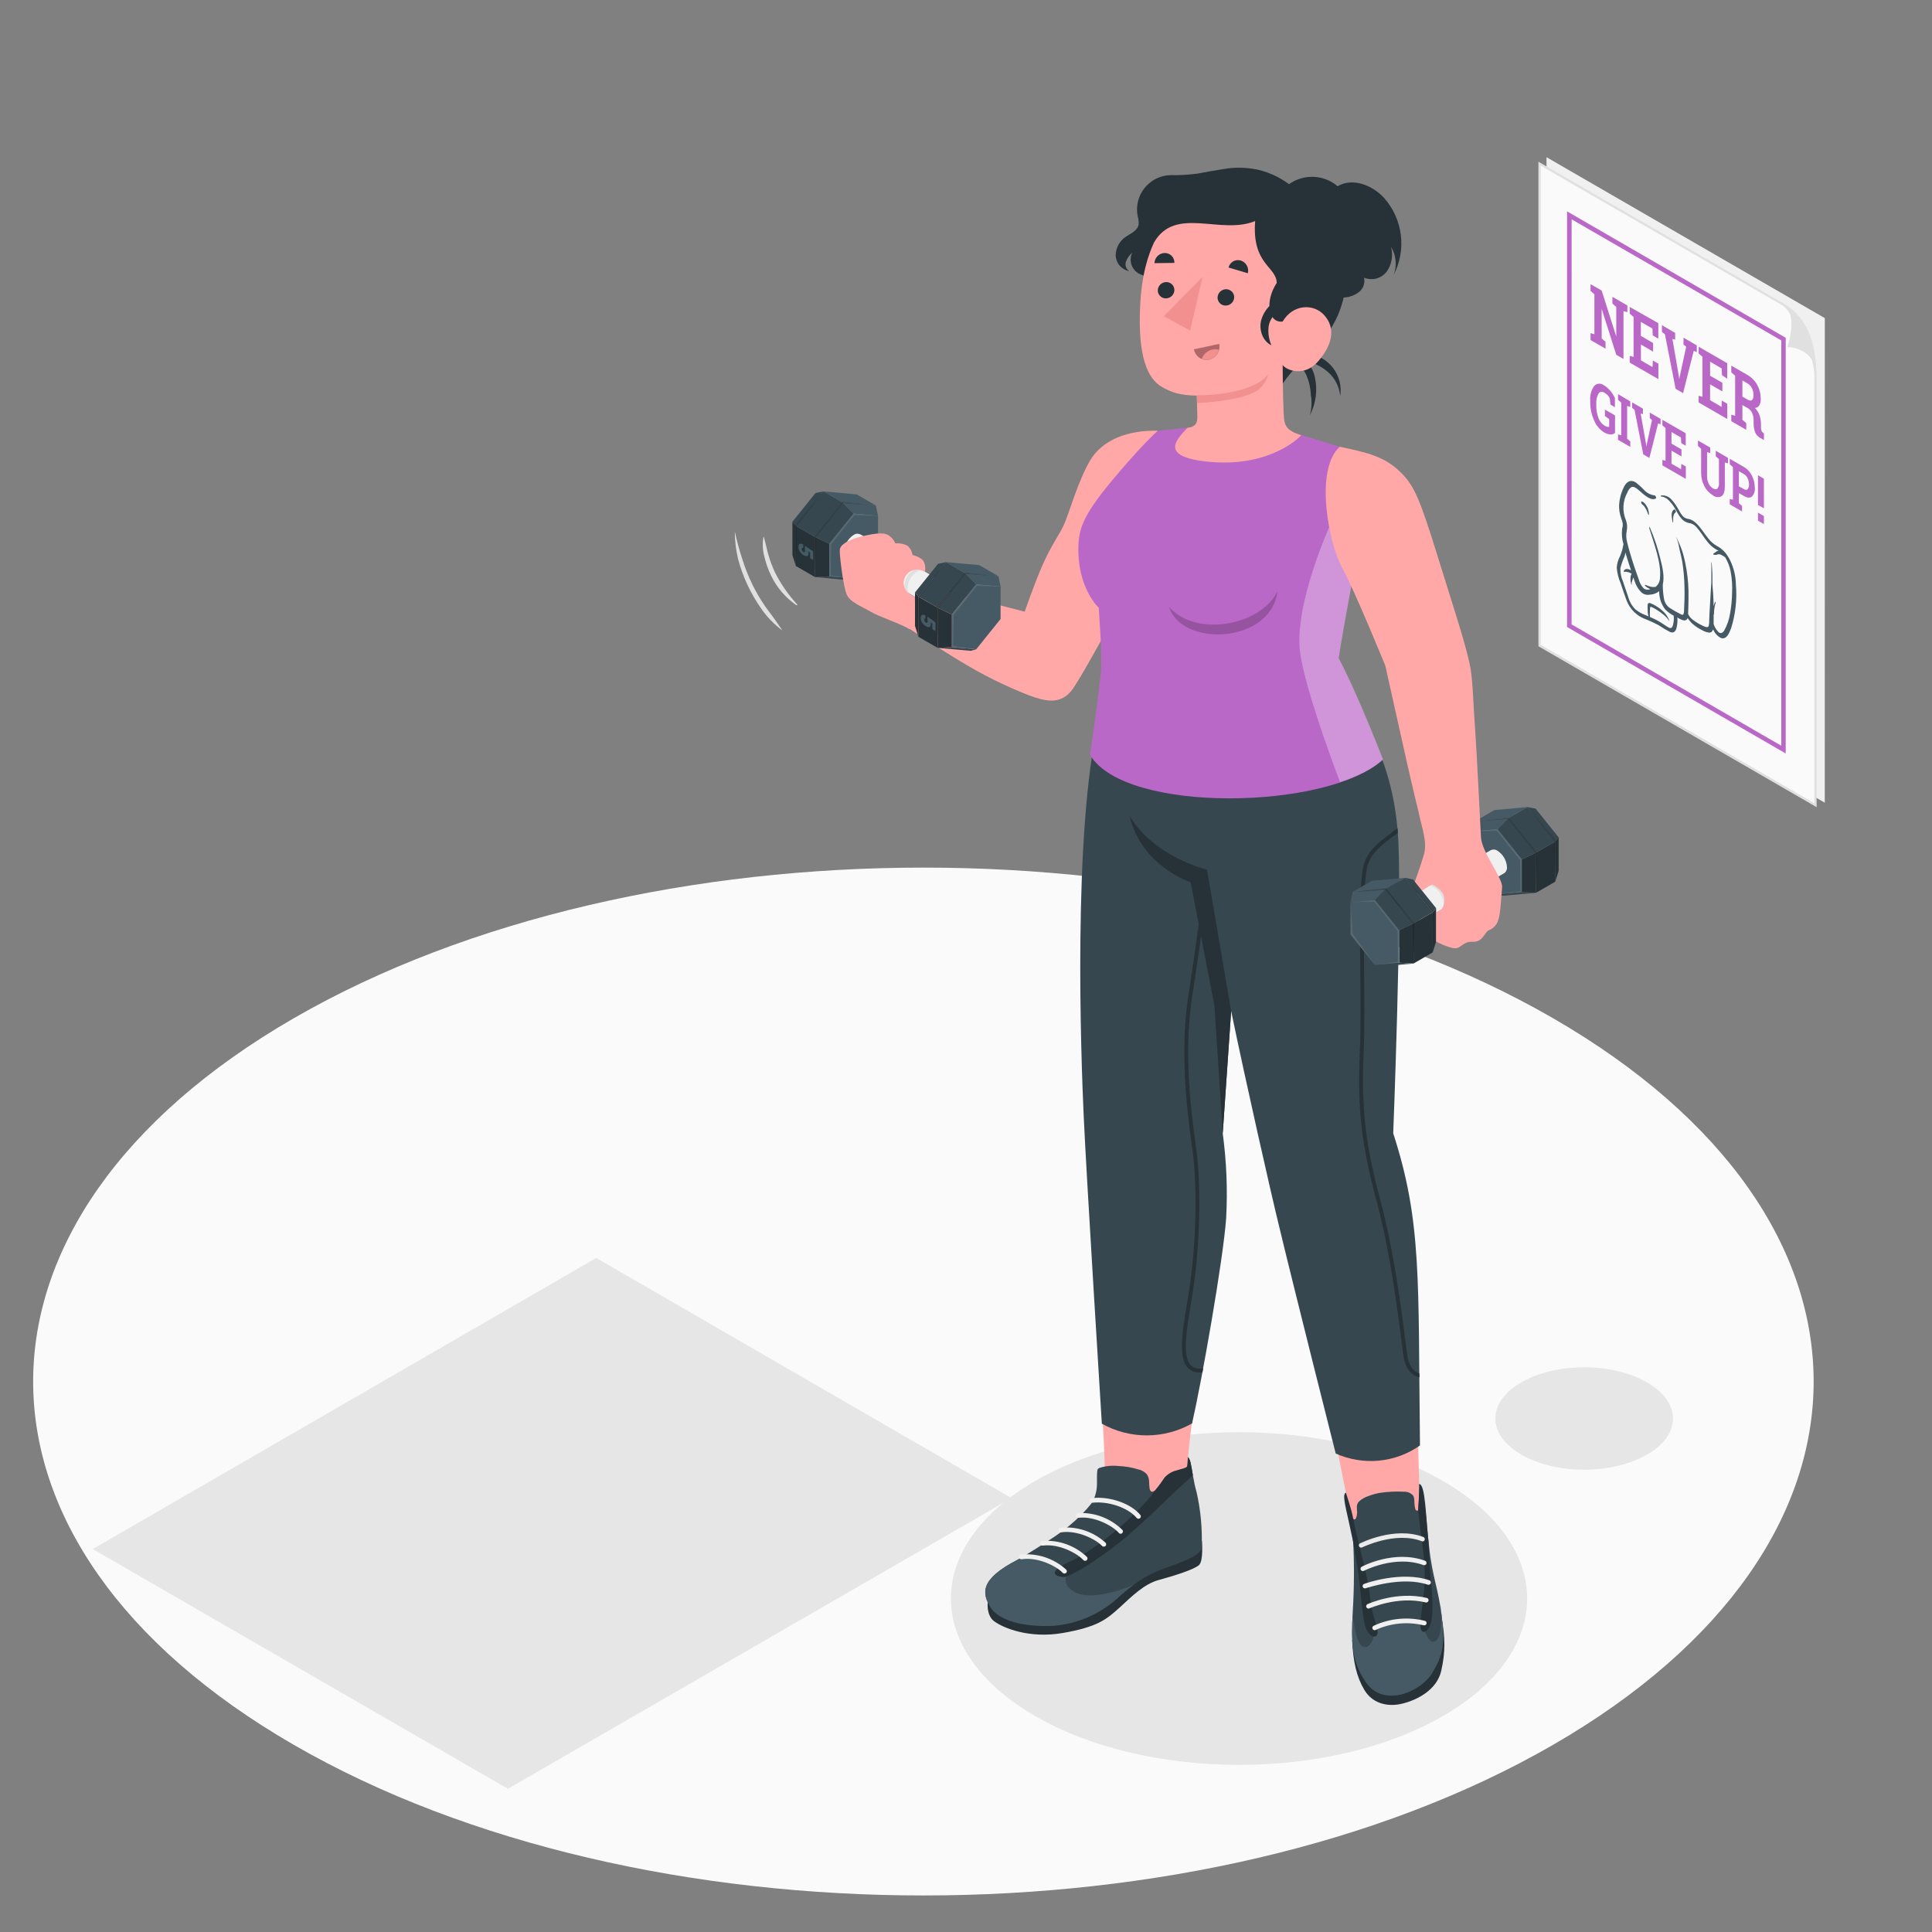 <svg width="88" height="88" viewBox="0 0 88 88" fill="none" xmlns="http://www.w3.org/2000/svg">
<rect x="0" y="0" width="88" height="88" fill="#808080" stroke="none"/>
<path d="M13.39 79.48C-2.45 70.338 -2.45 55.516 13.39 46.374C29.23 37.233 54.896 37.233 70.731 46.374C86.566 55.516 86.571 70.338 70.731 79.48C54.891 88.621 29.225 88.621 13.39 79.48Z" fill="#FAFAFA"/>
<path d="M70.442 7.16L83.118 14.49L83.116 36.562L70.442 29.23V7.16Z" fill="#F0F0F0"/>
<path d="M82.693 17.15C82.693 16.02 81.637 14.115 81.204 13.866L70.117 7.456V29.406L82.686 36.677L82.693 17.15Z" fill="#FAFAFA"/>
<path d="M81.337 34.32L71.377 28.559V9.627L81.337 15.387V34.32ZM71.584 28.441L81.136 33.968V15.507L71.586 9.99L71.584 28.441Z" fill="#BA68C8"/>
<path d="M70.176 7.545L81.18 13.904C81.555 14.12 82.642 15.965 82.642 17.142V36.585L70.178 29.369V7.545M70.073 7.369V29.436L82.745 36.766V17.149C82.745 15.982 81.66 14.069 81.229 13.819L70.071 7.364L70.073 7.369Z" fill="#E0E0E0"/>
<path d="M81.231 13.819C81.935 14.384 81.407 15.81 81.407 15.81C81.407 15.81 82.741 15.775 82.741 17.235C82.746 15.211 82.058 14.298 81.231 13.819Z" fill="#E0E0E0"/>
<path d="M73.443 13.52V13.826L73.619 13.981V15.329L72.954 13.235L72.623 13.045L72.447 12.943V13.251L72.623 13.404V15.224L72.447 15.175V15.488L73.13 15.882V15.569L72.954 15.416V14.066L73.619 16.16L73.948 16.35V14.171L74.124 14.221V13.914L73.948 13.812L73.443 13.52ZM75.27 16.72L74.742 16.414V15.692L75.296 16.016V15.622L74.738 15.3V14.661L75.266 14.965L75.28 15.277L75.534 15.425V14.72L74.407 14.08L74.231 13.978V14.284L74.407 14.439V16.259L74.231 16.209V16.516L75.537 17.269V16.565L75.286 16.421L75.27 16.72ZM76.678 15.688L76.803 15.796L76.509 17.151L76.49 17.276L76.468 17.125L76.176 15.433L76.301 15.472V15.164L75.699 14.812V15.118L75.835 15.226L76.322 17.711L76.662 17.906L77.148 15.982L77.287 16.035V15.732L76.683 15.38L76.678 15.688ZM78.42 18.536L77.892 18.228V17.507L78.452 17.829V17.436L77.892 17.114V16.475L78.42 16.781L78.436 17.093L78.672 17.248V16.544L77.546 15.893L77.37 15.791V16.099L77.546 16.252V18.075L77.37 18.026V18.33L78.674 19.084V18.39L78.422 18.244L78.42 18.536ZM80.303 19.712C80.27 19.687 80.245 19.654 80.231 19.615C80.216 19.569 80.209 19.521 80.21 19.473V19.344C80.212 19.202 80.19 19.06 80.147 18.925C80.103 18.796 80.031 18.679 79.936 18.582C79.975 18.58 80.013 18.568 80.048 18.548C80.082 18.528 80.111 18.501 80.133 18.468C80.182 18.377 80.206 18.275 80.2 18.172C80.201 17.949 80.146 17.729 80.039 17.533C79.937 17.345 79.785 17.188 79.599 17.081L79.033 16.755L78.857 16.653V16.961L79.033 17.114V18.937L78.857 18.888V19.184L79.54 19.578V19.274L79.364 19.119V18.45L79.635 18.605C79.713 18.658 79.774 18.732 79.811 18.82C79.855 18.923 79.876 19.035 79.874 19.147V19.293C79.873 19.424 79.895 19.554 79.939 19.677C79.981 19.79 80.062 19.884 80.168 19.942L80.344 20.043V19.735L80.303 19.712ZM79.8 18.226C79.754 18.26 79.686 18.251 79.592 18.198L79.364 18.066V17.331L79.599 17.466C79.687 17.517 79.757 17.594 79.8 17.686C79.847 17.783 79.87 17.89 79.869 17.998C79.869 18.111 79.846 18.185 79.8 18.219V18.226Z" fill="#BA68C8"/>
<path d="M73.102 18.953L73.295 19.089V19.441C73.269 19.447 73.242 19.447 73.216 19.441C73.169 19.431 73.124 19.412 73.084 19.386C72.953 19.305 72.855 19.18 72.806 19.034C72.739 18.855 72.706 18.666 72.709 18.475V18.401C72.697 18.238 72.731 18.075 72.808 17.931C72.873 17.835 72.965 17.82 73.082 17.889C73.134 17.918 73.181 17.955 73.223 17.998C73.261 18.039 73.293 18.084 73.32 18.133L73.357 18.432L73.557 18.547V18.128C73.5 18.007 73.427 17.894 73.339 17.792C73.258 17.694 73.16 17.611 73.05 17.547C72.986 17.494 72.904 17.469 72.822 17.476C72.739 17.483 72.663 17.523 72.609 17.586C72.475 17.779 72.412 18.012 72.433 18.246V18.316C72.431 18.603 72.491 18.886 72.609 19.147C72.696 19.369 72.852 19.557 73.052 19.686C73.147 19.749 73.257 19.785 73.371 19.789C73.441 19.79 73.509 19.765 73.563 19.719V18.923L73.102 18.656V18.953ZM73.7 18.211L73.844 18.337V19.826L73.7 19.786V20.034L74.258 20.356V20.108L74.114 19.981V18.492L74.258 18.533V18.283L73.7 17.952V18.211ZM75.145 19.045L75.247 19.131L75.008 20.24L74.992 20.342L74.974 20.217L74.73 18.832L74.833 18.864V18.612L74.341 18.329V18.578L74.451 18.665L74.849 20.696L75.127 20.858L75.525 19.284L75.638 19.326V19.078L75.145 18.793V19.045ZM76.581 21.131L76.569 21.372L76.134 21.12V20.527L76.59 20.791V20.471L76.134 20.206V19.678L76.565 19.927L76.578 20.182L76.783 20.302V19.733L75.863 19.205L75.72 19.122V19.372L75.863 19.499V20.988L75.72 20.947V21.197L76.787 21.813V21.245L76.581 21.131Z" fill="#BA68C8"/>
<path d="M77.899 20.384V20.634L77.755 20.594V21.678C77.751 21.799 77.776 21.92 77.827 22.03C77.869 22.12 77.938 22.195 78.024 22.245C78.109 22.294 78.174 22.297 78.223 22.259C78.252 22.221 78.274 22.179 78.286 22.133C78.299 22.087 78.302 22.04 78.295 21.993V20.909L78.151 20.784V20.532L78.709 20.856V21.106L78.564 21.065V22.148C78.564 22.382 78.515 22.532 78.415 22.6C78.353 22.634 78.284 22.648 78.214 22.641C78.144 22.635 78.078 22.607 78.024 22.563C77.857 22.466 77.721 22.322 77.633 22.15C77.532 21.957 77.481 21.742 77.484 21.525V20.442L77.341 20.316V20.064L77.484 20.147L77.755 20.303L77.899 20.384Z" fill="#BA68C8"/>
<path d="M79.43 21.268C79.588 21.36 79.715 21.498 79.795 21.662C79.884 21.834 79.93 22.025 79.929 22.218C79.938 22.291 79.931 22.365 79.908 22.434C79.885 22.504 79.846 22.567 79.795 22.62C79.707 22.69 79.585 22.68 79.43 22.59L79.203 22.46V22.919L79.348 23.046V23.296L78.788 22.974V22.724L78.932 22.764V21.275L78.788 21.148V20.898L78.932 20.981L79.43 21.268ZM79.203 22.148L79.43 22.278C79.506 22.322 79.562 22.324 79.606 22.278C79.651 22.219 79.672 22.145 79.665 22.071C79.665 21.974 79.645 21.879 79.606 21.791C79.571 21.707 79.509 21.638 79.43 21.594L79.203 21.463V22.148Z" fill="#BA68C8"/>
<path d="M80.344 23.154L80.073 23V21.648L80.344 21.805V23.154ZM80.344 23.871L80.073 23.714V23.35L80.344 23.505V23.871Z" fill="#BA68C8"/>
<path d="M79.068 26.631C79.062 26.255 78.976 25.885 78.816 25.545C78.748 25.399 78.66 25.264 78.556 25.142C78.451 25.028 78.327 24.932 78.19 24.86C78.045 24.776 77.917 24.665 77.815 24.533C77.718 24.411 77.626 24.281 77.533 24.153C77.34 23.889 77.146 23.686 76.922 23.639C76.841 23.631 76.763 23.602 76.695 23.554C76.625 23.488 76.566 23.41 76.519 23.325C76.505 23.304 76.495 23.281 76.483 23.26L76.409 23.132C76.36 23.049 76.307 22.969 76.25 22.892C76.22 22.851 76.186 22.811 76.15 22.775C76.093 22.7 76.018 22.642 75.931 22.606C75.845 22.57 75.75 22.558 75.657 22.57C75.653 22.571 75.65 22.573 75.647 22.576C75.644 22.578 75.643 22.582 75.643 22.586C75.643 22.592 75.645 22.597 75.647 22.602C75.65 22.607 75.654 22.611 75.659 22.614C75.666 22.616 75.673 22.616 75.68 22.614C75.794 22.632 75.9 22.684 75.983 22.764C76.088 22.863 76.18 22.975 76.255 23.098C76.289 23.151 76.322 23.206 76.354 23.262L76.419 23.38C76.43 23.402 76.442 23.423 76.456 23.443C76.481 23.483 76.508 23.522 76.537 23.559L76.578 23.607L76.625 23.662C76.643 23.679 76.662 23.695 76.681 23.711C76.775 23.781 76.886 23.824 77.002 23.836C77.111 23.869 77.209 23.934 77.282 24.022C77.458 24.218 77.611 24.483 77.785 24.695C77.866 24.794 77.959 24.883 78.061 24.959C78.135 25.012 78.209 25.049 78.285 25.094C78.265 25.091 78.245 25.093 78.226 25.098C78.207 25.103 78.189 25.112 78.174 25.124C78.151 25.142 78.13 25.161 78.107 25.175C78.084 25.185 78.062 25.198 78.042 25.214C78.038 25.221 78.037 25.23 78.039 25.238C78.04 25.247 78.044 25.254 78.051 25.26C78.076 25.271 78.103 25.276 78.131 25.276C78.158 25.276 78.186 25.271 78.211 25.26C78.262 25.241 78.318 25.241 78.369 25.26C78.425 25.285 78.479 25.315 78.529 25.349L78.577 25.379C78.698 25.577 78.783 25.795 78.827 26.023C78.889 26.349 78.912 26.68 78.894 27.011C78.889 27.317 78.859 27.623 78.806 27.924C78.765 28.207 78.672 28.479 78.531 28.727C78.475 28.808 78.389 28.887 78.276 28.792C78.174 28.689 78.098 28.564 78.054 28.426C78.054 28.336 78.054 28.241 78.054 28.155V28.005C78.072 27.989 78.07 27.94 78.072 27.905C78.074 27.87 78.072 27.799 78.084 27.747C78.093 27.648 78.113 27.55 78.144 27.456C78.144 27.439 78.132 27.386 78.121 27.41C78.092 27.475 78.07 27.542 78.052 27.611C78.052 27.398 78.04 27.185 78.026 26.967C78.016 26.835 78 26.703 77.998 26.573V26.275C77.998 26.064 77.98 25.853 77.966 25.636C77.966 25.613 77.949 25.605 77.949 25.628C77.949 25.821 77.949 26.013 77.949 26.208C77.949 26.309 77.949 26.407 77.949 26.506C77.949 26.604 77.936 26.715 77.929 26.821C77.906 27.213 77.883 27.608 77.862 28L77.852 28.273C77.856 28.354 77.849 28.435 77.829 28.514C77.783 28.632 77.586 28.514 77.489 28.468C77.354 28.402 77.226 28.322 77.107 28.231C77.016 28.163 76.942 28.075 76.893 27.972C76.893 27.951 76.893 27.928 76.893 27.905C76.903 27.689 76.907 27.467 76.909 27.245C76.919 26.806 76.888 26.367 76.817 25.934C76.776 25.709 76.733 25.483 76.669 25.254C76.637 25.134 76.596 25.017 76.548 24.902C76.486 24.76 76.428 24.607 76.358 24.468C76.358 24.455 76.347 24.468 76.358 24.482C76.388 24.575 76.424 24.658 76.446 24.762C76.467 24.865 76.481 24.938 76.502 25.027C76.546 25.216 76.592 25.402 76.625 25.589C76.685 25.962 76.718 26.338 76.725 26.715C76.736 27.094 76.725 27.463 76.706 27.822C76.708 27.878 76.697 27.934 76.673 27.984C76.639 28.032 76.565 27.984 76.511 27.953C76.368 27.881 76.229 27.802 76.095 27.715C76.021 27.672 75.956 27.614 75.905 27.545C75.854 27.475 75.819 27.396 75.801 27.312C75.758 27.091 75.737 26.866 75.738 26.641C75.739 26.635 75.739 26.628 75.738 26.622C75.817 26.288 75.738 25.869 75.625 25.448C75.509 24.966 75.352 24.495 75.156 24.04C75.136 23.992 75.106 24.003 75.12 24.051C75.346 24.783 75.675 25.645 75.611 26.312C75.611 26.392 75.593 26.472 75.558 26.544C75.524 26.617 75.473 26.681 75.411 26.731C75.387 26.736 75.363 26.739 75.338 26.74C75.297 26.741 75.255 26.738 75.214 26.729C75.16 26.72 75.109 26.704 75.059 26.683C75.038 26.683 75.018 26.666 74.997 26.657L74.936 26.636C74.92 26.636 74.923 26.673 74.936 26.685C74.975 26.723 75.02 26.756 75.067 26.784C75.101 26.803 75.136 26.82 75.171 26.835C75.124 26.855 75.073 26.863 75.021 26.859C74.97 26.855 74.921 26.838 74.877 26.81C74.764 26.693 74.684 26.549 74.643 26.391C74.506 26.017 74.379 25.64 74.267 25.26C74.212 25.075 74.156 24.887 74.114 24.7C74.067 24.528 74.061 24.347 74.096 24.172C74.128 24.013 74.115 23.849 74.059 23.697C73.973 23.493 73.934 23.272 73.947 23.05C73.959 22.829 74.022 22.614 74.131 22.421C74.162 22.326 74.224 22.244 74.307 22.189C74.413 22.137 74.536 22.233 74.659 22.34C74.911 22.562 75.21 22.833 75.427 22.701C75.458 22.681 75.405 22.572 75.372 22.567C75.207 22.548 75.052 22.476 74.93 22.363C74.804 22.227 74.668 22.102 74.524 21.986C74.26 21.81 74.078 21.954 73.968 22.183C73.838 22.442 73.763 22.725 73.748 23.014C73.742 23.203 73.771 23.391 73.832 23.57C73.862 23.649 73.887 23.731 73.908 23.813C73.921 23.905 73.914 23.999 73.886 24.087C73.858 24.324 73.879 24.564 73.948 24.791C73.939 24.82 73.932 24.849 73.927 24.878C73.92 24.927 73.91 24.976 73.897 25.024C73.869 25.128 73.833 25.23 73.791 25.33C73.704 25.493 73.652 25.673 73.64 25.858C73.66 26.101 73.719 26.339 73.816 26.562C73.904 26.824 73.992 27.09 74.089 27.351C74.165 27.551 74.284 27.733 74.438 27.882C74.593 28.031 74.778 28.144 74.981 28.213C75.174 28.29 75.363 28.378 75.546 28.475C75.716 28.591 75.892 28.696 76.074 28.79C76.229 28.845 76.328 28.766 76.366 28.59C76.403 28.438 76.415 28.281 76.4 28.125C76.526 28.201 76.669 28.282 76.771 28.253C76.795 28.246 76.816 28.232 76.834 28.215C76.851 28.197 76.864 28.175 76.871 28.151C76.942 28.263 77.03 28.363 77.132 28.447C77.252 28.548 77.385 28.634 77.526 28.702C77.627 28.764 77.74 28.802 77.857 28.815C77.947 28.815 77.998 28.755 78.033 28.667C78.099 28.836 78.224 28.976 78.385 29.059C78.64 29.149 78.763 28.845 78.85 28.614C79.051 27.974 79.125 27.3 79.068 26.631ZM76.208 28.442C76.202 28.501 76.174 28.556 76.13 28.597C76.073 28.63 75.993 28.581 75.921 28.533C75.768 28.433 75.618 28.329 75.463 28.248C75.36 28.194 75.254 28.146 75.15 28.099C75.15 28.07 75.15 28.044 75.15 28.014V27.905C75.149 27.834 75.151 27.764 75.159 27.694C75.159 27.651 75.175 27.632 75.212 27.643C75.24 27.653 75.268 27.666 75.294 27.681C75.355 27.712 75.414 27.745 75.471 27.782C75.574 27.846 75.673 27.917 75.766 27.995C75.814 28.032 75.858 28.074 75.9 28.118C75.935 28.154 75.966 28.192 75.993 28.234C76.007 28.256 76.021 28.276 76.037 28.296C76.037 28.296 76.046 28.296 76.037 28.28C75.985 28.125 75.896 27.984 75.778 27.87C75.664 27.758 75.535 27.661 75.395 27.583C75.325 27.542 75.253 27.506 75.178 27.476C75.115 27.453 75.064 27.46 75.05 27.541C75.041 27.627 75.041 27.715 75.05 27.801C75.05 27.854 75.05 27.907 75.062 27.959C75.075 28.012 75.078 28.037 75.085 28.074L74.953 28.018C74.786 27.958 74.631 27.871 74.494 27.759C74.339 27.608 74.227 27.418 74.17 27.21C74.087 26.97 74.008 26.731 73.927 26.492C73.842 26.3 73.801 26.091 73.807 25.881C73.851 25.699 73.913 25.522 73.992 25.353C74.01 25.292 74.025 25.229 74.036 25.166C74.049 25.207 74.061 25.247 74.071 25.288C74.14 25.517 74.214 25.747 74.291 25.976C74.242 25.945 74.186 25.924 74.128 25.916C74.094 25.913 74.06 25.919 74.029 25.934C74.012 25.94 73.997 25.951 73.985 25.964C73.973 25.978 73.965 25.995 73.962 26.013C73.962 26.013 73.962 26.038 73.971 26.043C73.978 26.046 73.985 26.048 73.993 26.048C74.001 26.048 74.008 26.046 74.015 26.043H74.062C74.105 26.046 74.146 26.055 74.186 26.069C74.217 26.08 74.247 26.093 74.275 26.11H74.286L74.307 26.124H74.318C74.307 26.142 74.299 26.162 74.293 26.182C74.277 26.222 74.269 26.265 74.269 26.309C74.265 26.354 74.265 26.399 74.269 26.444C74.269 26.499 74.29 26.553 74.3 26.608C74.311 26.662 74.323 26.634 74.321 26.608C74.318 26.589 74.318 26.57 74.321 26.552L74.337 26.478C74.345 26.447 74.354 26.417 74.365 26.388C74.374 26.361 74.381 26.335 74.392 26.309V26.298C74.416 26.367 74.441 26.435 74.467 26.502C74.525 26.681 74.625 26.843 74.758 26.976C74.806 27.022 74.865 27.055 74.928 27.075C74.992 27.094 75.06 27.098 75.126 27.087C75.289 27.085 75.447 27.03 75.574 26.928C75.569 27.227 75.664 27.518 75.845 27.755C75.959 27.872 76.09 27.969 76.234 28.044C76.249 28.177 76.24 28.312 76.208 28.442Z" fill="#455A64"/>
<path d="M76.275 23.206C76.204 23.206 76.164 23.302 76.146 23.382C76.139 23.434 76.139 23.486 76.146 23.538C76.156 23.619 76.169 23.7 76.187 23.779C76.187 23.806 76.21 23.811 76.21 23.788C76.21 23.73 76.21 23.674 76.21 23.612C76.211 23.565 76.218 23.517 76.229 23.471C76.238 23.44 76.253 23.41 76.271 23.383C76.291 23.359 76.317 23.345 76.333 23.317C76.349 23.288 76.306 23.204 76.275 23.206Z" fill="#455A64"/>
<path d="M75.097 23.322C75.097 23.304 75.097 23.285 75.087 23.265C75.081 23.249 75.076 23.233 75.073 23.216C75.073 23.202 75.073 23.19 75.062 23.176L75.052 23.146C75.039 23.118 75.025 23.09 75.011 23.063C74.992 23.03 74.971 22.998 74.948 22.968C74.929 22.943 74.908 22.92 74.884 22.899C74.856 22.871 74.821 22.851 74.782 22.841C74.754 22.841 74.745 22.868 74.758 22.908C74.766 22.93 74.777 22.95 74.791 22.968C74.802 22.98 74.815 22.991 74.83 23L74.868 23.035L74.881 23.049L74.897 23.067L74.921 23.105C74.932 23.119 74.941 23.134 74.948 23.149C74.953 23.156 74.957 23.163 74.96 23.17L74.978 23.197C74.993 23.229 75.008 23.262 75.022 23.294C75.038 23.33 75.052 23.368 75.064 23.406C75.064 23.422 75.08 23.447 75.094 23.45C75.108 23.454 75.11 23.434 75.106 23.417C75.103 23.399 75.103 23.357 75.097 23.322Z" fill="#455A64"/>
<path d="M23.135 81.477L46.072 68.235L27.159 57.298L4.224 70.558L23.135 81.477Z" fill="#E6E6E6"/>
<path d="M75.013 62.962C76.597 63.872 76.597 65.35 75.013 66.26C73.429 67.17 70.875 67.172 69.298 66.26C67.721 65.349 67.714 63.872 69.298 62.962C70.882 62.052 73.434 62.05 75.013 62.962Z" fill="#E6E6E6"/>
<path d="M65.717 67.453C70.842 70.412 70.842 75.21 65.717 78.168C60.592 81.127 52.283 81.127 47.158 78.168C42.032 75.21 42.032 70.412 47.158 67.453C52.283 64.495 60.592 64.495 65.717 67.453Z" fill="#E6E6E6"/>
<path d="M50.023 61.355C50.185 64.242 50.375 66.394 50.308 67.903C50.308 68.043 51.417 68.7 52.374 68.556C53.332 68.411 53.594 68.082 53.596 67.982C53.596 67.63 54.048 67.183 54.075 66.836C54.218 65.041 54.476 63.258 54.847 61.496L50.023 61.355Z" fill="#FFA8A7"/>
<path d="M64.499 62.464L60.143 62.007C60.553 64.191 60.988 66.456 61.304 67.991C61.389 68.451 61.511 68.904 61.669 69.344C61.857 70.332 64.216 70.499 64.719 68.939L64.645 67.598C64.612 66.361 64.543 64.309 64.499 62.464Z" fill="#FFA8A7"/>
<path d="M45.032 72.864C44.968 72.864 44.907 73.559 45.267 73.834C45.684 74.153 46.887 74.649 48.425 74.378C49.963 74.107 50.38 73.781 50.973 73.243C51.566 72.704 52.108 72.144 52.802 71.96C53.446 71.784 54.423 71.483 54.622 71.277C54.821 71.071 54.747 70.194 54.747 70.194L45.032 72.864Z" fill="#263238"/>
<path d="M54.124 66.415C54.124 66.415 54.178 66.415 54.229 66.625C54.289 66.863 54.377 67.563 54.5 67.954C54.69 68.788 54.769 69.644 54.736 70.499C54.673 70.951 53.342 71.296 52.677 71.581C52.012 71.866 51.515 72.246 50.841 72.848C50.054 73.532 49.066 73.942 48.025 74.015C46.83 74.064 45.465 73.751 45.128 73.223C44.713 72.57 44.623 71.93 46.36 71.039C46.688 70.863 47.691 70.226 48.08 69.96C48.507 69.675 48.903 69.347 49.264 68.982C49.416 68.83 49.56 68.67 49.696 68.503C49.8 68.35 49.874 68.18 49.916 67.999C50.004 67.676 49.942 67.331 49.979 66.998C49.98 66.967 49.99 66.936 50.007 66.91C50.027 66.887 50.053 66.869 50.083 66.859C50.362 66.771 50.657 66.742 50.949 66.775C51.247 66.787 51.543 66.837 51.829 66.924C51.989 66.953 52.134 67.035 52.242 67.156C52.303 67.252 52.337 67.362 52.339 67.475C52.34 67.588 52.349 67.7 52.365 67.811C52.371 67.852 52.389 67.89 52.416 67.92C52.48 67.977 52.573 67.92 52.622 67.876C52.788 67.694 52.938 67.498 53.071 67.29C53.15 67.185 53.522 67.102 53.624 67.017C53.726 66.933 54.046 66.912 54.074 66.796C54.108 66.672 54.124 66.544 54.124 66.415Z" fill="#37474F"/>
<path d="M50.838 72.849C51.088 72.614 51.352 72.395 51.628 72.192C51.628 72.192 49.778 73.014 48.907 72.493C48.346 72.157 48.581 71.703 48.587 71.562C48.592 71.421 47.224 70.881 46.695 70.846C46.552 70.932 46.432 71.002 46.357 71.041C44.627 71.932 44.716 72.572 45.125 73.225C45.461 73.753 46.457 74.128 48.002 74.054C49.052 73.964 50.045 73.542 50.838 72.849Z" fill="#455A64"/>
<path d="M48.712 71.141C47.633 71.627 48.113 71.805 48.423 71.833C48.733 71.861 50.243 70.909 51.329 69.978C52.461 69.007 53.441 67.991 53.86 67.635C54.016 67.502 54.185 67.34 54.333 67.188C54.293 66.953 54.257 66.736 54.229 66.625C54.212 66.527 54.172 66.435 54.111 66.356L54.074 66.796C53.993 66.884 53.791 66.905 53.605 66.972C53.386 67.02 53.189 67.137 53.041 67.305C52.911 67.503 52.772 67.695 52.622 67.88C51.723 69.117 49.791 70.657 48.712 71.141Z" fill="#263238"/>
<path d="M48.493 71.671C48.519 71.669 48.543 71.659 48.562 71.643C48.572 71.633 48.58 71.622 48.586 71.609C48.591 71.596 48.594 71.582 48.594 71.568C48.594 71.554 48.591 71.54 48.586 71.527C48.58 71.515 48.572 71.503 48.562 71.493C48.286 71.242 47.961 71.05 47.606 70.933C47.252 70.815 46.876 70.773 46.505 70.81C46.476 70.815 46.451 70.83 46.434 70.853C46.416 70.876 46.409 70.905 46.413 70.934C46.416 70.948 46.421 70.961 46.428 70.973C46.436 70.985 46.446 70.996 46.457 71.004C46.469 71.012 46.482 71.018 46.496 71.021C46.51 71.024 46.524 71.024 46.538 71.022C47.291 70.905 48.138 71.353 48.4 71.636C48.412 71.649 48.426 71.659 48.443 71.665C48.459 71.671 48.476 71.673 48.493 71.671Z" fill="#F0F0F0"/>
<path d="M49.428 71.094C49.453 71.093 49.477 71.084 49.497 71.067C49.507 71.058 49.516 71.047 49.523 71.034C49.529 71.022 49.533 71.008 49.534 70.994C49.535 70.98 49.534 70.966 49.529 70.953C49.525 70.939 49.518 70.927 49.509 70.916C49.239 70.659 48.917 70.461 48.565 70.335C48.214 70.21 47.84 70.16 47.467 70.189C47.453 70.191 47.44 70.195 47.427 70.202C47.415 70.209 47.404 70.218 47.395 70.229C47.387 70.24 47.38 70.253 47.377 70.267C47.373 70.28 47.372 70.295 47.374 70.309C47.376 70.323 47.381 70.337 47.388 70.349C47.395 70.361 47.405 70.372 47.416 70.38C47.428 70.389 47.441 70.395 47.455 70.398C47.469 70.402 47.483 70.402 47.497 70.4C48.252 70.302 49.081 70.766 49.343 71.057C49.354 71.069 49.367 71.078 49.382 71.084C49.396 71.091 49.412 71.094 49.428 71.094Z" fill="#F0F0F0"/>
<path d="M50.287 70.446C50.312 70.445 50.335 70.435 50.354 70.418C50.364 70.408 50.372 70.396 50.377 70.383C50.383 70.37 50.386 70.356 50.386 70.342C50.386 70.328 50.383 70.314 50.377 70.301C50.372 70.288 50.364 70.276 50.354 70.267C50.078 70.015 49.752 69.825 49.398 69.708C49.043 69.591 48.668 69.55 48.296 69.587C48.269 69.592 48.244 69.607 48.227 69.63C48.211 69.653 48.204 69.681 48.208 69.709C48.213 69.737 48.228 69.761 48.251 69.778C48.274 69.794 48.302 69.801 48.33 69.797C49.083 69.681 49.93 70.128 50.192 70.411C50.204 70.424 50.218 70.434 50.235 70.44C50.252 70.446 50.269 70.448 50.287 70.446Z" fill="#F0F0F0"/>
<path d="M51.04 69.862C51.065 69.862 51.09 69.853 51.109 69.837C51.12 69.828 51.129 69.817 51.136 69.805C51.143 69.792 51.147 69.779 51.148 69.764C51.149 69.75 51.148 69.736 51.144 69.723C51.139 69.709 51.132 69.697 51.123 69.686C50.859 69.424 50.543 69.22 50.195 69.088C49.847 68.957 49.476 68.899 49.104 68.92C49.09 68.922 49.076 68.926 49.064 68.932C49.051 68.939 49.04 68.948 49.031 68.959C49.022 68.97 49.016 68.983 49.011 68.996C49.007 69.01 49.006 69.024 49.007 69.038C49.011 69.067 49.026 69.093 49.049 69.11C49.072 69.128 49.1 69.136 49.129 69.133C49.886 69.049 50.713 69.529 50.963 69.823C50.972 69.834 50.984 69.844 50.998 69.85C51.011 69.857 51.025 69.861 51.04 69.862Z" fill="#F0F0F0"/>
<path d="M51.855 69.177C51.88 69.177 51.904 69.168 51.924 69.153C51.935 69.144 51.944 69.133 51.95 69.121C51.957 69.109 51.962 69.095 51.963 69.081C51.964 69.067 51.963 69.053 51.959 69.04C51.955 69.026 51.948 69.014 51.94 69.003C51.505 68.475 50.532 68.141 49.724 68.237C49.71 68.238 49.696 68.242 49.683 68.249C49.671 68.256 49.66 68.265 49.651 68.276C49.642 68.287 49.635 68.3 49.631 68.313C49.628 68.327 49.627 68.341 49.629 68.355C49.632 68.383 49.647 68.409 49.669 68.427C49.692 68.444 49.72 68.452 49.748 68.449C50.479 68.362 51.383 68.672 51.771 69.137C51.781 69.149 51.794 69.159 51.808 69.166C51.823 69.174 51.839 69.177 51.855 69.177Z" fill="#F0F0F0"/>
<path d="M61.586 74.691C61.637 75.707 61.79 76.381 62.148 76.979C62.505 77.577 63.181 77.767 63.871 77.599C64.561 77.43 65.455 76.968 65.648 76.096C65.842 75.222 65.824 74.621 65.666 73.677L61.586 74.691Z" fill="#263238"/>
<path d="M64.645 67.597C64.884 67.676 64.935 69.064 65.088 70.43C65.254 71.895 65.509 72.338 65.657 73.538C65.833 74.911 65.726 75.369 65.24 76.194C64.754 77.02 63.049 77.82 62.22 76.627C61.544 75.656 61.546 74.737 61.618 73.368C61.684 72.282 61.688 71.194 61.63 70.108C61.583 69.08 61.058 68.102 61.304 67.996C61.261 68.017 61.452 68.7 61.468 68.767C61.496 68.901 61.546 69.029 61.614 69.147C61.746 69.341 61.813 69.029 61.815 68.91C61.815 68.707 61.75 68.545 61.908 68.382C62.032 68.273 62.177 68.192 62.334 68.142C62.501 68.077 62.675 68.028 62.852 67.998C63.214 67.943 63.581 67.926 63.946 67.945C64.025 67.941 64.104 67.955 64.177 67.985C64.249 68.016 64.314 68.062 64.367 68.121C64.387 68.154 64.4 68.191 64.406 68.228C64.434 68.362 64.416 68.501 64.443 68.635C64.451 68.674 64.466 68.771 64.501 68.793C64.536 68.816 64.596 68.808 64.597 68.781C64.599 68.755 64.67 67.834 64.645 67.597Z" fill="#37474F"/>
<path d="M65.602 73.07C65.629 73.267 65.755 74.503 65.398 74.737C65.011 74.989 64.805 73.959 64.805 73.959C64.805 73.959 63.902 73.676 62.582 74.243C62.647 74.455 62.44 75.154 62.079 75.003C61.718 74.851 61.614 73.505 61.612 73.486C61.547 74.799 61.563 75.684 62.22 76.627C63.049 77.821 64.754 77.02 65.24 76.194C65.726 75.369 65.826 74.911 65.657 73.538C65.648 73.401 65.625 73.194 65.602 73.07Z" fill="#455A64"/>
<path d="M64.701 74.045C64.701 74.542 65.148 74.374 65.221 73.677C65.33 72.634 65.076 71.634 65.088 70.43C64.935 69.064 64.928 67.614 64.645 67.597C64.654 67.834 64.597 68.774 64.597 68.774C64.678 69.795 64.939 70.992 64.89 72.042C64.847 72.97 64.7 73.551 64.701 74.045Z" fill="#263238"/>
<path d="M62.735 74.23C62.646 73.743 62.489 73.604 62.396 72.68C62.303 71.756 61.808 70.1 61.621 69.1C61.57 68.79 61.306 68 61.304 67.989C61.129 68.074 61.292 68.647 61.426 69.267C61.56 69.886 61.653 70.265 61.737 70.851C61.973 72.032 62 73.285 62.155 73.968C62.309 74.651 62.832 74.718 62.735 74.23Z" fill="#263238"/>
<path d="M62.623 74.253C62.636 74.251 62.648 74.247 62.66 74.242C63.344 73.928 64.114 73.853 64.846 74.031C64.873 74.038 64.901 74.034 64.925 74.02C64.95 74.006 64.968 73.984 64.976 73.957C64.98 73.944 64.981 73.93 64.979 73.916C64.977 73.902 64.973 73.889 64.966 73.877C64.959 73.865 64.95 73.854 64.939 73.845C64.928 73.837 64.915 73.831 64.902 73.827C64.12 73.632 63.295 73.712 62.565 74.054C62.543 74.065 62.526 74.084 62.516 74.106C62.507 74.129 62.505 74.154 62.512 74.177C62.519 74.201 62.534 74.221 62.554 74.235C62.574 74.249 62.598 74.255 62.623 74.253Z" fill="#F0F0F0"/>
<path d="M62.343 73.267C62.355 73.266 62.367 73.262 62.378 73.257C62.389 73.257 63.654 72.681 64.928 72.986C64.942 72.991 64.957 72.993 64.972 72.992C64.987 72.99 65.001 72.986 65.014 72.979C65.027 72.972 65.038 72.963 65.048 72.951C65.057 72.939 65.063 72.926 65.067 72.911C65.07 72.897 65.07 72.882 65.068 72.867C65.065 72.853 65.059 72.839 65.051 72.827C65.043 72.814 65.032 72.804 65.019 72.796C65.007 72.789 64.992 72.784 64.978 72.782C63.63 72.46 62.338 73.044 62.288 73.067C62.276 73.073 62.264 73.081 62.255 73.091C62.246 73.102 62.238 73.114 62.234 73.127C62.229 73.14 62.227 73.154 62.227 73.168C62.228 73.181 62.231 73.195 62.237 73.208C62.247 73.227 62.262 73.243 62.281 73.254C62.3 73.264 62.321 73.269 62.343 73.267Z" fill="#F0F0F0"/>
<path d="M65.08 72.183C65.1 72.182 65.119 72.174 65.135 72.162C65.151 72.149 65.163 72.132 65.17 72.113C65.179 72.087 65.177 72.058 65.165 72.033C65.152 72.007 65.131 71.988 65.104 71.979C63.837 71.539 62.162 72.122 62.112 72.155C62.09 72.169 62.075 72.191 62.068 72.217C62.061 72.242 62.064 72.269 62.076 72.292C62.088 72.316 62.109 72.334 62.133 72.343C62.158 72.352 62.185 72.351 62.209 72.342C62.222 72.342 63.86 71.772 65.041 72.183C65.054 72.185 65.067 72.185 65.08 72.183Z" fill="#F0F0F0"/>
<path d="M64.881 71.294C64.9 71.292 64.919 71.284 64.934 71.272C64.95 71.26 64.962 71.244 64.969 71.226C64.974 71.213 64.976 71.199 64.976 71.185C64.975 71.171 64.972 71.158 64.967 71.145C64.961 71.132 64.953 71.121 64.942 71.112C64.932 71.102 64.92 71.095 64.907 71.09C63.511 70.58 62.07 71.335 62.021 71.365C62.009 71.372 61.998 71.381 61.99 71.392C61.981 71.403 61.975 71.416 61.972 71.429C61.968 71.443 61.968 71.457 61.97 71.47C61.972 71.484 61.977 71.497 61.984 71.509C61.998 71.533 62.021 71.55 62.048 71.557C62.075 71.564 62.104 71.56 62.128 71.546C62.139 71.546 63.536 70.812 64.835 71.287C64.85 71.292 64.865 71.295 64.881 71.294Z" fill="#F0F0F0"/>
<path d="M64.802 70.21C64.821 70.209 64.84 70.201 64.856 70.19C64.871 70.178 64.883 70.162 64.89 70.143C64.895 70.13 64.897 70.117 64.897 70.103C64.897 70.089 64.894 70.076 64.888 70.063C64.882 70.05 64.874 70.039 64.865 70.029C64.855 70.02 64.843 70.013 64.83 70.008C63.522 69.508 61.979 70.281 61.924 70.312C61.907 70.329 61.897 70.35 61.894 70.374C61.891 70.397 61.896 70.42 61.908 70.44C61.92 70.46 61.938 70.476 61.96 70.485C61.981 70.493 62.005 70.495 62.028 70.488C62.04 70.488 63.541 69.733 64.754 70.198C64.769 70.205 64.785 70.21 64.802 70.21Z" fill="#EBEBEB"/>
<path d="M56.077 46.053L55.694 51.625C55.867 52.903 55.919 54.196 55.85 55.484C55.716 57.374 54.752 62.834 54.298 64.835C53.671 65.19 52.964 65.377 52.244 65.38C51.524 65.382 50.815 65.199 50.187 64.847C50.187 64.847 49.483 53.541 49.363 50.882C49.243 48.222 48.849 37.941 50.049 32.754L62.244 33.143C62.244 33.143 63.534 34.947 63.693 38.335C63.851 41.723 63.459 51.621 63.459 51.621C64.773 55.669 64.589 58.309 64.678 65.84C64.125 66.228 63.48 66.466 62.807 66.53C62.135 66.594 61.457 66.482 60.84 66.206C60.84 66.206 58.96 58.774 58.239 55.762C57.886 54.325 56.765 49.367 56.077 46.053Z" fill="#37474F"/>
<path d="M64.648 62.554C64.362 62.484 64.159 62.172 64.094 61.692C64.073 61.544 64.05 61.355 64.022 61.134C63.835 59.68 63.494 56.973 62.885 54.717C62.181 52.089 62.005 50.493 62.114 47.891C62.16 46.857 62.147 45.494 62.133 44.178C62.114 42.198 62.095 40.151 62.288 39.443C62.452 38.843 62.959 38.465 63.496 38.065L63.672 37.939C63.672 37.867 63.661 37.794 63.654 37.722L63.392 37.921C62.853 38.321 62.297 38.734 62.116 39.396C61.917 40.128 61.94 42.096 61.957 44.18C61.97 45.494 61.984 46.853 61.938 47.876C61.822 50.5 62.003 52.1 62.714 54.755C63.316 56.999 63.659 59.699 63.846 61.148C63.874 61.37 63.897 61.56 63.918 61.707C63.995 62.281 64.258 62.653 64.638 62.728H64.654L64.648 62.554Z" fill="#263238"/>
<path d="M54.289 62.232C53.83 61.88 54.038 60.634 54.236 59.434C54.272 59.231 54.305 59.027 54.335 58.826C54.646 56.815 54.717 54.221 54.511 52.52C54.375 51.417 53.853 48.353 54.294 45.447C54.516 43.975 54.747 42.455 54.916 41.086L54.74 41.065C54.564 42.43 54.342 43.951 54.118 45.42C53.677 48.339 54.196 51.415 54.335 52.541C54.544 54.229 54.474 56.802 54.159 58.8C54.127 58.999 54.094 59.203 54.06 59.404C53.842 60.715 53.636 61.952 54.18 62.374C54.308 62.47 54.464 62.521 54.623 62.519C54.672 62.518 54.721 62.516 54.77 62.51C54.78 62.449 54.792 62.385 54.803 62.324C54.716 62.343 54.625 62.346 54.537 62.33C54.449 62.314 54.364 62.281 54.289 62.232Z" fill="#263238"/>
<path d="M54.977 39.613L56.077 46.053L55.694 51.625L55.317 45.817L54.233 40.185C54.233 40.185 51.99 39.47 51.45 37.161C52.562 39.037 54.977 39.613 54.977 39.613Z" fill="#263238"/>
<path d="M52.731 19.619C51.38 19.587 50.208 20.027 49.648 20.983C49.088 21.939 48.668 23.471 48.442 23.943C48.217 24.415 47.914 24.781 47.488 25.733C47.136 26.532 46.673 27.861 46.673 27.861L41.951 26.643L41.193 28.487C41.193 28.487 42.728 29.515 43.773 30.137C44.748 30.731 45.772 31.241 46.834 31.659C47.573 31.933 48.242 32.111 48.77 31.499C49.298 30.886 51.964 25.805 51.964 25.805L52.731 19.619Z" fill="#FFA8A7"/>
<path d="M38.632 26.423L38.884 26.349L37.775 26.25L37.126 26.287L38.632 26.423Z" fill="#37474F"/>
<path d="M37.775 24.772V26.25L37.126 26.287V24.459L37.775 24.772Z" fill="#263238"/>
<path d="M38.884 23.394L38.387 22.889L37.126 24.459L37.775 24.772L38.884 23.394Z" fill="#37474F"/>
<path d="M39.993 23.492L39.894 23.024L38.388 22.889L38.884 23.394L39.993 23.492Z" fill="#455A64"/>
<path d="M39.993 24.971V23.493L38.884 23.394L37.775 24.772V26.25L38.884 26.349L39.993 24.971Z" fill="#455A64"/>
<path d="M37.126 26.287L36.251 25.782V23.954L37.126 24.459V26.287Z" fill="#263238"/>
<path d="M38.388 22.889L37.126 24.459L36.251 23.954L37.513 22.384L38.388 22.889Z" fill="#37474F"/>
<path d="M39.894 23.024L39.019 22.519L37.513 22.384L38.387 22.889L39.894 23.024Z" fill="#455A64"/>
<path opacity="0.2" d="M37.145 25.374C37.145 25.073 37.156 24.77 37.156 24.47L37.782 23.695L38.4 22.919C38.898 22.958 39.396 22.995 39.894 23.024C39.394 22.965 38.891 22.912 38.389 22.861H38.368V22.88L37.733 23.662L37.105 24.448V24.464C37.105 24.769 37.105 25.073 37.115 25.379C37.126 25.686 37.129 25.988 37.136 26.293C37.136 25.983 37.136 25.679 37.145 25.374Z" fill="black"/>
<path d="M37.513 22.384L37.145 22.456L36.094 23.764L36.251 23.954L37.513 22.384Z" fill="#37474F"/>
<path d="M36.094 25.286L36.251 25.782V23.954L36.094 23.764V25.286Z" fill="#263238"/>
<g opacity="0.2">
<path d="M36.256 25.782C36.244 25.478 36.233 25.173 36.23 24.869C36.226 24.564 36.23 24.258 36.23 23.954V23.936V23.927C36.439 23.667 36.652 23.399 36.865 23.146C37.078 22.892 37.296 22.632 37.518 22.378C37.318 22.649 37.115 22.917 36.907 23.181C36.7 23.445 36.492 23.709 36.283 23.97V23.948C36.283 24.253 36.283 24.557 36.283 24.863C36.283 25.17 36.256 25.478 36.256 25.782Z" fill="black"/>
</g>
<path opacity="0.1" d="M39.993 23.493L38.914 23.466L37.853 24.8L37.839 26.208L38.884 26.349L37.775 26.25V24.772L38.884 23.394L39.993 23.493Z" fill="white"/>
<path d="M36.568 24.959H36.55H36.532C36.526 24.963 36.522 24.968 36.518 24.975C36.516 24.984 36.516 24.995 36.518 25.005C36.517 25.016 36.517 25.028 36.518 25.04C36.522 25.053 36.528 25.065 36.534 25.077C36.541 25.089 36.55 25.1 36.561 25.11C36.57 25.122 36.582 25.131 36.596 25.138C36.603 25.144 36.612 25.148 36.621 25.149C36.63 25.151 36.64 25.15 36.649 25.147C36.663 25.14 36.67 25.124 36.67 25.1C36.671 25.091 36.671 25.083 36.67 25.075V25.052L36.661 25.031C36.66 25.026 36.66 25.021 36.661 25.017V24.888C36.66 24.887 36.659 24.884 36.659 24.882C36.659 24.88 36.66 24.878 36.661 24.876C36.664 24.875 36.667 24.874 36.671 24.874C36.674 24.874 36.677 24.875 36.68 24.876L37.018 25.096C37.026 25.101 37.032 25.107 37.038 25.114C37.039 25.12 37.039 25.127 37.038 25.133V25.485C37.039 25.487 37.039 25.489 37.039 25.491C37.039 25.493 37.039 25.495 37.038 25.497C37.031 25.5 37.025 25.5 37.018 25.497L36.918 25.439C36.911 25.436 36.905 25.43 36.9 25.423C36.898 25.416 36.898 25.409 36.9 25.402V25.168L36.814 25.114C36.821 25.128 36.827 25.142 36.83 25.158C36.833 25.173 36.833 25.188 36.83 25.203C36.831 25.231 36.825 25.258 36.814 25.283C36.806 25.303 36.79 25.319 36.77 25.328C36.748 25.335 36.724 25.335 36.701 25.328C36.667 25.321 36.635 25.308 36.605 25.29C36.568 25.269 36.534 25.243 36.504 25.212C36.475 25.185 36.45 25.153 36.43 25.119C36.411 25.087 36.396 25.052 36.385 25.017C36.376 24.983 36.371 24.949 36.37 24.915C36.369 24.884 36.375 24.852 36.386 24.823C36.395 24.803 36.411 24.786 36.43 24.776C36.451 24.766 36.473 24.762 36.495 24.765C36.522 24.769 36.548 24.778 36.571 24.792C36.577 24.795 36.581 24.8 36.585 24.806C36.587 24.811 36.587 24.816 36.585 24.822V24.927C36.585 24.936 36.585 24.942 36.585 24.943L36.568 24.959Z" fill="#455A64"/>
<path d="M42.228 27.503C42.277 27.526 42.331 27.535 42.384 27.529C42.438 27.524 42.489 27.505 42.532 27.473C42.657 27.392 42.761 27.281 42.836 27.152C42.911 27.022 42.954 26.877 42.962 26.727C42.967 26.674 42.959 26.62 42.936 26.571C42.914 26.522 42.879 26.48 42.835 26.449L39.183 24.337C39.134 24.315 39.08 24.306 39.027 24.311C38.973 24.316 38.922 24.336 38.879 24.367C38.754 24.449 38.65 24.559 38.575 24.689C38.501 24.819 38.457 24.964 38.449 25.113C38.443 25.167 38.452 25.221 38.474 25.27C38.496 25.319 38.532 25.361 38.576 25.391L42.228 27.503Z" fill="#F0F0F0"/>
<path d="M42.962 26.727C42.972 26.674 42.966 26.618 42.943 26.569C42.92 26.519 42.883 26.478 42.836 26.45C42.788 26.423 42.734 26.411 42.679 26.416C42.625 26.422 42.574 26.444 42.532 26.479C42.407 26.561 42.303 26.671 42.228 26.801C42.153 26.931 42.109 27.076 42.101 27.226C42.09 27.279 42.096 27.335 42.119 27.386C42.142 27.436 42.18 27.478 42.227 27.505C42.275 27.532 42.33 27.544 42.385 27.539C42.44 27.533 42.491 27.51 42.532 27.474C42.657 27.392 42.762 27.282 42.836 27.152C42.911 27.022 42.954 26.877 42.962 26.727Z" fill="#FAFAFA"/>
<path d="M41.464 27.062L41.318 26.977C41.274 26.947 41.239 26.905 41.217 26.856C41.195 26.807 41.187 26.753 41.193 26.699C41.201 26.55 41.244 26.405 41.318 26.276C41.393 26.146 41.497 26.036 41.622 25.955C41.666 25.924 41.717 25.904 41.771 25.899C41.824 25.894 41.878 25.903 41.927 25.925L42.071 26.009C42.022 25.987 41.968 25.978 41.915 25.983C41.861 25.988 41.81 26.008 41.767 26.039C41.641 26.121 41.537 26.231 41.463 26.36C41.388 26.489 41.345 26.635 41.337 26.784C41.332 26.837 41.34 26.891 41.363 26.94C41.385 26.989 41.42 27.031 41.464 27.062Z" fill="#E0E0E0"/>
<path d="M39.463 25.907L39.319 25.823C39.275 25.792 39.24 25.75 39.218 25.701C39.196 25.652 39.187 25.598 39.194 25.545C39.201 25.395 39.244 25.25 39.319 25.121C39.394 24.991 39.498 24.882 39.623 24.8C39.666 24.769 39.717 24.749 39.77 24.744C39.824 24.739 39.877 24.748 39.926 24.77L40.072 24.855C40.023 24.832 39.969 24.823 39.916 24.828C39.862 24.833 39.811 24.853 39.767 24.885C39.642 24.966 39.538 25.076 39.463 25.205C39.389 25.335 39.346 25.48 39.338 25.629C39.333 25.682 39.341 25.736 39.363 25.785C39.385 25.834 39.419 25.876 39.463 25.907Z" fill="#E0E0E0"/>
<path d="M40.832 26.694L39.952 26.19C39.908 26.16 39.873 26.117 39.851 26.069C39.829 26.02 39.821 25.966 39.827 25.912C39.834 25.763 39.877 25.618 39.952 25.488C40.027 25.359 40.131 25.249 40.257 25.168C40.3 25.136 40.351 25.117 40.405 25.111C40.458 25.106 40.512 25.115 40.561 25.138L41.441 25.641C41.392 25.619 41.338 25.61 41.285 25.615C41.231 25.62 41.18 25.64 41.137 25.671C41.012 25.753 40.908 25.863 40.833 25.992C40.758 26.122 40.715 26.267 40.707 26.416C40.702 26.469 40.71 26.523 40.732 26.572C40.754 26.62 40.789 26.663 40.832 26.694Z" fill="#E0E0E0"/>
<path d="M44.215 29.644L44.467 29.572L43.358 29.473L42.708 29.51L44.215 29.644Z" fill="#37474F"/>
<path d="M43.358 27.994V29.473L42.708 29.51V27.681L43.358 27.994Z" fill="#263238"/>
<path d="M44.467 26.616L43.97 26.111L42.708 27.681L43.358 27.994L44.467 26.616Z" fill="#37474F"/>
<path d="M45.575 26.715L45.477 26.245L43.97 26.111L44.467 26.616L45.575 26.715Z" fill="#455A64"/>
<path d="M45.575 28.194V26.715L44.467 26.617L43.358 27.995V29.473L44.467 29.572L45.575 28.194Z" fill="#455A64"/>
<path d="M42.708 29.51L41.834 29.005V27.176L42.708 27.681V29.51Z" fill="#263238"/>
<path d="M43.97 26.112L42.708 27.681L41.834 27.176L43.095 25.606L43.97 26.112Z" fill="#37474F"/>
<path d="M45.477 26.245L44.602 25.74L43.096 25.606L43.97 26.112L45.477 26.245Z" fill="#455A64"/>
<path opacity="0.2" d="M42.728 28.595C42.728 28.294 42.738 27.993 42.738 27.692L43.365 26.917L43.983 26.141C44.48 26.18 44.978 26.214 45.477 26.245C44.977 26.187 44.474 26.132 43.972 26.083H43.958L43.947 26.095L43.312 26.877L42.684 27.663V27.672V27.683C42.684 27.987 42.684 28.292 42.694 28.596C42.705 28.901 42.708 29.207 42.715 29.512C42.714 29.205 42.726 28.899 42.728 28.595Z" fill="black"/>
<path d="M43.096 25.606L42.728 25.679L41.677 26.985L41.834 27.176L43.096 25.606Z" fill="#37474F"/>
<path d="M41.677 28.507L41.834 29.005V27.176L41.677 26.984V28.507Z" fill="#263238"/>
<g opacity="0.2">
<path d="M41.834 29.005C41.821 28.701 41.811 28.394 41.807 28.09C41.804 27.785 41.807 27.481 41.807 27.176V27.164V27.155C42.017 26.893 42.23 26.627 42.443 26.374C42.656 26.12 42.874 25.86 43.096 25.606C42.895 25.876 42.693 26.134 42.485 26.409C42.277 26.684 42.069 26.937 41.86 27.198V27.176C41.86 27.481 41.86 27.785 41.86 28.09C41.86 28.394 41.844 28.701 41.834 29.005Z" fill="black"/>
</g>
<path opacity="0.1" d="M45.575 26.715L44.496 26.689L43.435 28.023L43.421 29.431L44.467 29.572L43.358 29.473V27.995L44.467 26.617L45.575 26.715Z" fill="white"/>
<path d="M42.15 28.18H42.133C42.127 28.178 42.121 28.178 42.115 28.18C42.112 28.181 42.109 28.183 42.106 28.186C42.104 28.189 42.102 28.192 42.101 28.195C42.099 28.205 42.099 28.214 42.101 28.224C42.099 28.236 42.099 28.248 42.101 28.261C42.105 28.273 42.11 28.286 42.117 28.297C42.124 28.309 42.132 28.32 42.142 28.331C42.153 28.342 42.165 28.351 42.178 28.359C42.186 28.365 42.195 28.369 42.204 28.37C42.213 28.372 42.222 28.371 42.231 28.368C42.245 28.361 42.252 28.345 42.252 28.32C42.254 28.312 42.254 28.304 42.252 28.296C42.252 28.287 42.252 28.28 42.252 28.273L42.244 28.252C42.243 28.247 42.243 28.242 42.244 28.238V28.109C42.244 28.109 42.244 28.099 42.244 28.097C42.247 28.095 42.25 28.095 42.253 28.095C42.257 28.095 42.26 28.095 42.263 28.097L42.592 28.336C42.6 28.341 42.606 28.347 42.611 28.354C42.613 28.36 42.613 28.367 42.611 28.373V28.725C42.612 28.727 42.613 28.729 42.613 28.73C42.613 28.732 42.612 28.734 42.611 28.736C42.605 28.738 42.598 28.738 42.592 28.736L42.492 28.678C42.484 28.674 42.478 28.668 42.474 28.66C42.469 28.655 42.466 28.648 42.465 28.641V28.401L42.381 28.347C42.388 28.361 42.393 28.375 42.397 28.391C42.399 28.406 42.399 28.421 42.397 28.436C42.398 28.464 42.392 28.491 42.381 28.516C42.372 28.536 42.356 28.552 42.337 28.561C42.314 28.569 42.289 28.569 42.267 28.561C42.233 28.555 42.2 28.542 42.172 28.523C42.134 28.503 42.1 28.477 42.071 28.447C42.042 28.419 42.018 28.388 41.997 28.354C41.978 28.322 41.963 28.287 41.952 28.252C41.942 28.218 41.937 28.183 41.937 28.148C41.936 28.117 41.942 28.087 41.953 28.058C41.962 28.038 41.978 28.021 41.997 28.011C42.017 28 42.04 27.996 42.062 28C42.089 28.004 42.115 28.013 42.138 28.026C42.144 28.03 42.149 28.035 42.152 28.041C42.154 28.046 42.154 28.051 42.152 28.056V28.16C42.152 28.16 42.152 28.176 42.152 28.178L42.15 28.18Z" fill="#455A64"/>
<path d="M41.32 26.145C41.413 26.04 41.539 25.971 41.677 25.949C41.815 25.927 41.957 25.953 42.078 26.023L42.134 26.055C42.134 26.055 42.198 25.642 41.995 25.48C41.869 25.38 41.722 25.312 41.564 25.281C41.553 25.195 41.526 25.112 41.483 25.038C41.44 24.963 41.383 24.897 41.314 24.844C41.147 24.766 40.962 24.733 40.778 24.749C40.735 24.64 40.667 24.543 40.579 24.466C40.417 24.313 40.227 24.221 39.47 24.381C38.713 24.542 38.262 24.783 38.25 25.055C38.238 25.328 38.412 26.712 38.562 27.069C38.711 27.426 39.222 27.609 39.67 27.868C40.119 28.127 40.79 28.306 41.43 28.656L41.672 27.671V27.192L41.457 27.069C41.38 27.025 41.315 26.964 41.264 26.891C41.214 26.818 41.181 26.735 41.167 26.648C41.153 26.561 41.158 26.472 41.183 26.387C41.207 26.302 41.25 26.223 41.309 26.157L41.32 26.145Z" fill="#FFA8A7"/>
<path d="M53.99 19.488C53.99 19.488 57.019 19.122 58.742 19.652L61.505 20.5C61.912 21.018 62.246 22.727 62.063 23.845C61.907 24.795 61.141 28.773 60.968 29.987C61.848 31.64 62.987 34.6 62.987 34.6C60.523 36.888 51.236 37.089 49.648 34.38C49.648 34.38 49.935 32.595 50.151 30.571C50.185 29.313 50.078 28.382 50.049 27.688C50.049 27.688 49.169 26.884 49.12 25.194C49.092 24.152 49.268 23.552 50.641 21.901C52.014 20.25 52.728 19.626 52.728 19.626L53.99 19.488Z" fill="#BA68C8"/>
<path opacity="0.2" d="M53.246 27.641C54.478 29.049 57.42 28.496 58.188 26.937C57.88 29.336 53.819 29.484 53.246 27.641Z" fill="black"/>
<path opacity="0.3" d="M61.035 35.621C60.498 34.2 59.486 31.397 59.231 29.813C58.879 27.627 60.62 23.837 60.62 23.837L62.072 23.799V23.837C61.915 24.788 61.15 28.765 60.977 29.98C61.857 31.633 62.996 34.593 62.996 34.593C62.54 35.008 61.859 35.353 61.035 35.621Z" fill="white"/>
<path d="M55.919 17.209C55.206 16.812 54.544 16.328 53.948 15.77C53.611 15.448 53.543 14.99 53.462 14.554C53.387 14.095 53.215 13.658 52.955 13.272C52.813 13.03 52.617 12.825 52.381 12.672C52.205 12.574 51.983 12.539 51.811 12.424C51.67 12.325 51.568 12.179 51.524 12.012C51.479 11.846 51.495 11.669 51.568 11.512C51.442 11.62 51.345 11.758 51.286 11.914C51.26 11.992 51.259 12.077 51.285 12.155C51.312 12.234 51.363 12.302 51.431 12.348C51.264 12.317 51.114 12.23 51.002 12.103C50.891 11.975 50.827 11.813 50.818 11.644C50.818 11.473 50.86 11.305 50.941 11.155C51.022 11.004 51.139 10.876 51.281 10.782C51.494 10.634 51.809 10.518 51.864 10.229C51.872 10.104 51.858 9.978 51.822 9.858C51.776 9.634 51.779 9.403 51.832 9.181C51.884 8.959 51.985 8.751 52.126 8.572C52.268 8.392 52.447 8.246 52.651 8.143C52.855 8.041 53.079 7.984 53.307 7.977C53.728 7.985 54.148 7.961 54.565 7.904C54.972 7.829 55.371 7.753 55.783 7.691C56.191 7.625 56.606 7.622 57.015 7.681C58.281 7.845 59.655 8.85 59.904 10.145C60.105 10.156 60.301 10.215 60.476 10.316C60.651 10.416 60.799 10.557 60.91 10.726C61.245 11.277 61.402 11.918 61.357 12.561C61.211 14.216 60.669 15.149 59.585 16.182C59.043 16.699 58.464 17.261 58.165 17.954C58.066 18.177 58.165 18.306 57.858 18.271C57.552 18.236 57.234 17.968 56.978 17.822L55.919 17.209Z" fill="#263238"/>
<path d="M59.564 16.109C59.79 16.134 60.01 16.204 60.208 16.316C60.407 16.427 60.581 16.579 60.719 16.76C60.858 16.941 60.958 17.148 61.014 17.369C61.07 17.59 61.08 17.82 61.044 18.045C61.009 17.626 60.814 17.237 60.5 16.958C60.188 16.679 59.801 16.495 59.388 16.43C59.671 16.556 59.819 16.87 59.889 17.172C60.023 17.763 59.941 18.382 59.659 18.918C59.747 18.613 59.763 18.291 59.706 17.979C59.693 17.666 59.622 17.359 59.499 17.072C59.43 16.938 59.339 16.817 59.28 16.676C59.247 16.608 59.23 16.534 59.23 16.458C59.23 16.382 59.247 16.308 59.28 16.24" fill="#263238"/>
<path d="M61.211 13.552C61.459 13.54 61.698 13.454 61.896 13.304C61.994 13.229 62.068 13.127 62.109 13.01C62.15 12.893 62.157 12.768 62.128 12.647C62.309 12.723 62.509 12.735 62.698 12.684C62.887 12.632 63.053 12.519 63.17 12.362C63.281 12.201 63.355 12.018 63.387 11.826C63.42 11.634 63.411 11.437 63.36 11.248C63.477 11.438 63.548 11.653 63.568 11.875C63.588 12.098 63.557 12.321 63.476 12.53C63.769 11.968 63.884 11.33 63.806 10.701C63.727 10.072 63.46 9.482 63.038 9.01C62.51 8.434 61.609 8.08 60.926 8.482C60.591 8.196 60.163 8.044 59.724 8.053C59.284 8.062 58.862 8.232 58.54 8.531C58.173 8.893 58.281 9.119 58.209 9.631C58.15 10.145 58.19 10.666 58.327 11.165C58.432 11.671 58.649 12.146 58.96 12.558C59.603 13.316 60.219 13.647 61.211 13.552Z" fill="#263238"/>
<path d="M58.469 18.832C58.429 17.952 58.423 16.622 58.423 16.622C58.564 16.847 59.393 17.213 60.051 16.446C60.808 15.557 60.755 14.862 60.331 14.371C59.838 13.804 58.886 13.855 58.423 14.645C57.783 14.732 57.587 13.748 58.154 12.885C58.131 12.123 57.019 12.055 57.17 10.069C55.586 10.719 53.548 9.365 52.566 11.039C52.316 11.588 51.992 12.458 51.927 14.05C51.837 16.215 52.255 17.248 52.929 17.628C53.33 17.856 53.712 18.009 54.513 18.019C54.513 18.019 54.527 18.575 54.537 18.979C54.546 19.272 54.458 19.443 54.08 19.492C53.689 19.939 52.745 20.744 54.833 21.008C57.524 21.347 58.983 20.14 59.266 19.827C58.559 19.589 58.494 19.387 58.469 18.832Z" fill="#FFA8A7"/>
<path d="M57.445 14.587C57.334 15.017 57.508 15.534 57.909 15.726C57.804 15.478 57.758 15.209 57.777 14.941C57.786 14.806 57.824 14.675 57.89 14.556C57.955 14.438 58.046 14.335 58.156 14.256C58.244 14.198 58.342 14.159 58.43 14.1C58.475 14.073 58.514 14.037 58.544 13.995C58.574 13.953 58.596 13.904 58.606 13.853C58.67 13.366 58.106 13.695 57.955 13.818C57.708 14.014 57.53 14.284 57.445 14.587Z" fill="#263238"/>
<path d="M55.533 15.664L54.384 15.911C54.397 15.988 54.425 16.061 54.467 16.127C54.509 16.193 54.564 16.249 54.628 16.293C54.693 16.337 54.766 16.368 54.842 16.383C54.919 16.398 54.998 16.398 55.074 16.382C55.228 16.345 55.362 16.249 55.448 16.115C55.533 15.982 55.564 15.82 55.533 15.664Z" fill="#B16668"/>
<path d="M55.44 15.912C55.289 15.893 55.137 15.926 55.008 16.007C54.879 16.088 54.783 16.211 54.736 16.356C54.84 16.396 54.954 16.406 55.063 16.382C55.174 16.357 55.274 16.301 55.355 16.222C55.435 16.142 55.491 16.042 55.517 15.932C55.492 15.924 55.466 15.917 55.44 15.912Z" fill="#F28F8F"/>
<path d="M52.585 11.986L53.492 11.975C53.494 11.916 53.485 11.857 53.463 11.802C53.442 11.747 53.41 11.696 53.368 11.654C53.327 11.612 53.278 11.578 53.223 11.556C53.168 11.533 53.109 11.522 53.05 11.523C52.928 11.526 52.812 11.575 52.725 11.661C52.639 11.748 52.589 11.864 52.585 11.986Z" fill="#263238"/>
<path d="M56.837 12.447L55.958 12.185C55.972 12.127 55.998 12.072 56.034 12.024C56.07 11.976 56.115 11.936 56.167 11.906C56.219 11.876 56.277 11.857 56.336 11.851C56.396 11.844 56.456 11.849 56.514 11.866C56.632 11.903 56.731 11.984 56.791 12.092C56.851 12.2 56.868 12.327 56.837 12.447Z" fill="#263238"/>
<path d="M53.492 13.214C53.489 13.315 53.447 13.41 53.375 13.48C53.303 13.55 53.207 13.59 53.106 13.591C53.057 13.592 53.008 13.583 52.963 13.565C52.918 13.546 52.876 13.519 52.842 13.484C52.807 13.45 52.78 13.408 52.761 13.363C52.743 13.317 52.734 13.269 52.735 13.22C52.739 13.12 52.782 13.026 52.854 12.957C52.925 12.888 53.021 12.849 53.12 12.848C53.169 12.847 53.217 12.856 53.263 12.874C53.308 12.892 53.349 12.918 53.384 12.953C53.418 12.987 53.446 13.027 53.464 13.072C53.483 13.117 53.492 13.166 53.492 13.214Z" fill="#263238"/>
<path d="M56.216 13.54C56.213 13.641 56.171 13.737 56.099 13.807C56.027 13.878 55.93 13.918 55.829 13.918C55.781 13.919 55.732 13.911 55.687 13.893C55.642 13.874 55.601 13.848 55.566 13.814C55.532 13.78 55.504 13.739 55.486 13.694C55.467 13.649 55.458 13.601 55.458 13.552C55.461 13.452 55.502 13.356 55.574 13.285C55.646 13.215 55.742 13.175 55.843 13.174C55.892 13.173 55.94 13.182 55.986 13.2C56.031 13.218 56.072 13.245 56.107 13.279C56.141 13.313 56.169 13.353 56.188 13.398C56.207 13.443 56.216 13.491 56.216 13.54Z" fill="#263238"/>
<path d="M53.011 14.399L54.208 15.055L54.773 12.618L53.011 14.399Z" fill="#F28F8F"/>
<path d="M54.516 18.005C55.961 18.005 57.376 17.653 57.76 17.035C57.721 17.223 57.638 17.399 57.518 17.548C57.397 17.697 57.243 17.816 57.068 17.894C56.208 18.295 54.525 18.36 54.525 18.36L54.516 18.005Z" fill="#F28F8F"/>
<path d="M68.457 40.8L68.205 40.727L69.314 40.628L69.964 40.665L68.457 40.8Z" fill="#37474F"/>
<path d="M69.314 39.15V40.628L69.964 40.665V38.836L69.314 39.15Z" fill="#263238"/>
<path d="M68.205 37.771L68.702 37.266L69.964 38.836L69.314 39.149L68.205 37.771Z" fill="#37474F"/>
<path d="M67.097 37.87L67.195 37.402L68.702 37.266L68.206 37.771L67.097 37.87Z" fill="#455A64"/>
<path d="M67.097 39.348V37.87L68.206 37.772L69.314 39.15V40.628L68.206 40.727L67.097 39.348Z" fill="#455A64"/>
<path d="M69.964 40.665L70.84 40.16V38.331L69.964 38.836V40.665Z" fill="#263238"/>
<path d="M68.702 37.266L69.964 38.836L70.84 38.331L69.576 36.761L68.702 37.266Z" fill="#37474F"/>
<path d="M67.195 37.402L68.07 36.897L69.577 36.761L68.702 37.266L67.195 37.402Z" fill="#455A64"/>
<path opacity="0.2" d="M69.965 40.665C69.965 40.36 69.983 40.056 69.985 39.751C69.987 39.447 69.995 39.142 69.995 38.836V38.826L69.367 38.039L68.732 37.257L68.723 37.245H68.707C68.205 37.296 67.704 37.349 67.202 37.409C67.7 37.379 68.198 37.342 68.696 37.303L69.314 38.079L69.941 38.855C69.941 39.157 69.941 39.457 69.951 39.758C69.962 40.059 69.958 40.36 69.965 40.665Z" fill="black"/>
<path d="M69.576 36.761L69.944 36.833L70.995 38.141L70.84 38.331L69.576 36.761Z" fill="#37474F"/>
<path d="M70.995 39.663L70.84 40.16V38.331L70.995 38.141V39.663Z" fill="#263238"/>
<g opacity="0.2">
<path d="M70.84 40.16C70.851 39.855 70.861 39.551 70.865 39.246C70.868 38.942 70.865 38.637 70.874 38.331V38.321V38.31C70.662 38.05 70.45 37.79 70.237 37.53C70.022 37.272 69.805 37.015 69.584 36.761C69.784 37.032 69.988 37.3 70.194 37.564C70.402 37.828 70.61 38.092 70.821 38.352L70.812 38.331C70.812 38.637 70.812 38.942 70.821 39.246C70.83 39.551 70.828 39.855 70.84 40.16Z" fill="black"/>
</g>
<path opacity="0.1" d="M67.097 37.87L68.176 37.844L69.237 39.179L69.251 40.586L68.206 40.727L69.314 40.628V39.15L68.206 37.772L67.097 37.87Z" fill="white"/>
<path d="M64.861 41.888C64.813 41.911 64.759 41.92 64.706 41.915C64.653 41.91 64.602 41.89 64.559 41.858C64.433 41.776 64.329 41.667 64.254 41.537C64.18 41.408 64.136 41.263 64.127 41.114C64.122 41.06 64.13 41.006 64.153 40.956C64.175 40.907 64.21 40.865 64.254 40.834L67.906 38.722C67.955 38.7 68.009 38.691 68.062 38.696C68.116 38.701 68.167 38.72 68.211 38.752C68.335 38.833 68.439 38.943 68.514 39.072C68.588 39.201 68.632 39.346 68.64 39.495C68.646 39.548 68.637 39.602 68.615 39.651C68.593 39.7 68.558 39.742 68.513 39.773L64.861 41.888Z" fill="#F0F0F0"/>
<path d="M64.127 41.107C64.117 41.053 64.123 40.997 64.146 40.947C64.168 40.897 64.206 40.855 64.254 40.827C64.301 40.8 64.357 40.788 64.411 40.794C64.466 40.8 64.518 40.822 64.559 40.859C64.684 40.94 64.788 41.05 64.863 41.179C64.937 41.309 64.98 41.454 64.988 41.603C64.999 41.657 64.992 41.712 64.969 41.762C64.947 41.812 64.909 41.853 64.862 41.88C64.815 41.908 64.76 41.92 64.706 41.914C64.651 41.909 64.6 41.887 64.559 41.851C64.434 41.77 64.329 41.66 64.254 41.531C64.18 41.401 64.136 41.256 64.127 41.107Z" fill="#FAFAFA"/>
<path d="M65.627 41.439L65.771 41.355C65.815 41.325 65.85 41.283 65.872 41.234C65.894 41.185 65.902 41.132 65.896 41.079C65.889 40.929 65.846 40.784 65.771 40.654C65.697 40.524 65.592 40.414 65.467 40.332C65.424 40.301 65.373 40.282 65.32 40.276C65.266 40.271 65.213 40.28 65.164 40.303L65.018 40.387C65.067 40.365 65.121 40.356 65.174 40.361C65.228 40.366 65.279 40.386 65.323 40.417C65.448 40.498 65.552 40.608 65.626 40.738C65.701 40.867 65.744 41.012 65.752 41.161C65.757 41.215 65.749 41.268 65.727 41.317C65.705 41.366 65.671 41.408 65.627 41.439Z" fill="#E0E0E0"/>
<path d="M67.626 40.285L67.771 40.2C67.814 40.169 67.849 40.128 67.871 40.079C67.894 40.031 67.903 39.977 67.897 39.924C67.889 39.774 67.846 39.629 67.771 39.499C67.696 39.37 67.591 39.259 67.466 39.178C67.423 39.146 67.372 39.127 67.319 39.122C67.266 39.116 67.212 39.125 67.163 39.148L67.017 39.232C67.066 39.21 67.12 39.201 67.174 39.206C67.227 39.211 67.278 39.231 67.322 39.262C67.447 39.343 67.552 39.453 67.626 39.583C67.701 39.712 67.744 39.857 67.751 40.007C67.757 40.06 67.749 40.114 67.727 40.163C67.705 40.212 67.67 40.254 67.626 40.285Z" fill="#E0E0E0"/>
<path d="M66.263 41.073L67.142 40.568C67.186 40.538 67.221 40.495 67.243 40.447C67.265 40.398 67.274 40.344 67.267 40.29C67.26 40.141 67.217 39.996 67.142 39.866C67.068 39.737 66.963 39.627 66.838 39.546C66.795 39.514 66.744 39.495 66.691 39.49C66.638 39.484 66.584 39.493 66.535 39.516L65.655 40.019C65.704 39.997 65.758 39.988 65.811 39.993C65.865 39.998 65.916 40.018 65.96 40.049C66.085 40.131 66.189 40.241 66.264 40.371C66.338 40.501 66.381 40.646 66.389 40.795C66.394 40.849 66.385 40.903 66.363 40.952C66.341 41 66.306 41.042 66.263 41.073Z" fill="#E0E0E0"/>
<path d="M62.874 44.021L62.623 43.949L63.732 43.851L64.383 43.888L62.874 44.021Z" fill="#37474F"/>
<path d="M63.731 42.372V43.85L64.383 43.887L64.381 42.059L63.731 42.372Z" fill="#263238"/>
<path d="M62.623 40.994L63.119 40.489L64.381 42.059L63.732 42.372L62.623 40.994Z" fill="#37474F"/>
<path d="M61.514 41.092L61.612 40.624L63.119 40.489L62.623 40.994L61.514 41.092Z" fill="#455A64"/>
<path d="M61.514 42.571V41.093L62.623 40.994L63.731 42.372V43.851L62.623 43.949L61.514 42.571Z" fill="#455A64"/>
<path opacity="0.1" d="M61.514 41.093L61.609 42.522L62.623 43.949L61.514 42.571V41.093Z" fill="white"/>
<path d="M64.383 43.888L65.257 43.382L65.256 41.554L64.381 42.059L64.383 43.888Z" fill="#263238"/>
<path d="M63.119 40.489L64.381 42.059L65.256 41.554L63.996 39.984L63.119 40.489Z" fill="#37474F"/>
<path d="M61.612 40.624L62.487 40.119L63.996 39.984L63.119 40.489L61.612 40.624Z" fill="#455A64"/>
<path opacity="0.2" d="M64.381 43.888C64.381 43.583 64.4 43.279 64.402 42.974C64.404 42.669 64.413 42.363 64.413 42.059V42.048L63.784 41.261L63.142 40.48L63.133 40.468H63.117C62.616 40.519 62.112 40.572 61.612 40.632C62.111 40.602 62.609 40.565 63.107 40.526L63.724 41.302L64.351 42.076C64.351 42.377 64.351 42.678 64.362 42.981C64.372 43.284 64.376 43.583 64.381 43.888Z" fill="black"/>
<path d="M63.996 39.984L64.362 40.056L65.412 41.364L65.256 41.554L63.996 39.984Z" fill="#37474F"/>
<path d="M65.412 42.884L65.257 43.383L65.256 41.554L65.412 41.364V42.884Z" fill="#263238"/>
<g opacity="0.2">
<path d="M65.257 43.382C65.268 43.078 65.278 42.773 65.282 42.469C65.285 42.164 65.282 41.858 65.291 41.554V41.536V41.527C65.08 41.265 64.867 40.999 64.654 40.746C64.441 40.492 64.222 40.232 64.001 39.978C64.201 40.25 64.406 40.507 64.611 40.781C64.817 41.056 65.027 41.309 65.236 41.57V41.548C65.236 41.853 65.236 42.157 65.245 42.464C65.254 42.77 65.245 43.078 65.257 43.382Z" fill="black"/>
</g>
<path opacity="0.1" d="M61.514 41.093L62.593 41.066L63.654 42.4L63.668 43.808L62.623 43.949L63.731 43.851V42.372L62.623 40.994L61.514 41.093Z" fill="white"/>
<path d="M67.457 38.141C67.405 37.252 67.264 34.204 67.192 33.259C67.099 32.016 67.104 31.323 66.996 30.548C66.879 29.681 66.152 27.503 65.507 25.416C64.675 22.722 64.416 22.113 63.781 21.497C63.057 20.793 62.295 20.617 61.021 20.349C59.858 21.421 60.535 24.777 61.12 25.835C61.704 26.893 63.1 30.325 63.1 30.325L64.089 34.755C64.348 35.902 64.631 37.055 64.631 37.055C64.733 37.611 65.029 38.338 64.86 38.914C64.691 39.489 64.446 40.16 64.446 40.16L64.775 40.57L65.203 40.279C65.401 40.358 65.574 40.492 65.699 40.665C65.875 40.938 65.761 41.36 65.627 41.439L65.412 41.562V42.884C65.631 43.002 65.862 43.097 66.1 43.166C66.431 43.248 66.453 43.127 66.722 42.972C66.991 42.817 67.141 42.972 67.373 42.833C67.605 42.694 67.662 42.437 67.813 42.372C67.916 42.334 68.008 42.272 68.082 42.191C68.157 42.111 68.212 42.014 68.243 41.909C68.353 41.603 68.38 40.83 68.418 40.415C68.457 39.999 67.498 38.831 67.457 38.141Z" fill="#FFA8A7"/>
<path d="M35.232 28.132C35.105 27.956 34.975 27.796 34.855 27.622C34.636 27.303 34.44 26.969 34.269 26.622C34.084 26.242 33.928 25.847 33.804 25.443C33.674 25.051 33.566 24.652 33.48 24.248C33.48 24.248 33.47 24.237 33.47 24.248C33.474 24.654 33.523 25.058 33.616 25.453C33.721 25.855 33.863 26.246 34.038 26.622C34.219 27.012 34.435 27.385 34.683 27.736C34.939 28.106 35.254 28.431 35.615 28.699C35.626 28.699 35.626 28.688 35.615 28.683C35.485 28.502 35.364 28.314 35.232 28.132ZM36.305 27.525C35.908 27.093 35.571 26.609 35.306 26.085C35.187 25.835 35.088 25.575 35.01 25.309C34.929 25.031 34.874 24.748 34.795 24.468C34.795 24.457 34.778 24.443 34.772 24.468C34.722 24.769 34.738 25.077 34.82 25.371C34.889 25.665 34.991 25.95 35.124 26.221C35.384 26.766 35.784 27.232 36.284 27.571C36.312 27.581 36.323 27.544 36.305 27.525Z" fill="#E0E0E0"/>
</svg>
